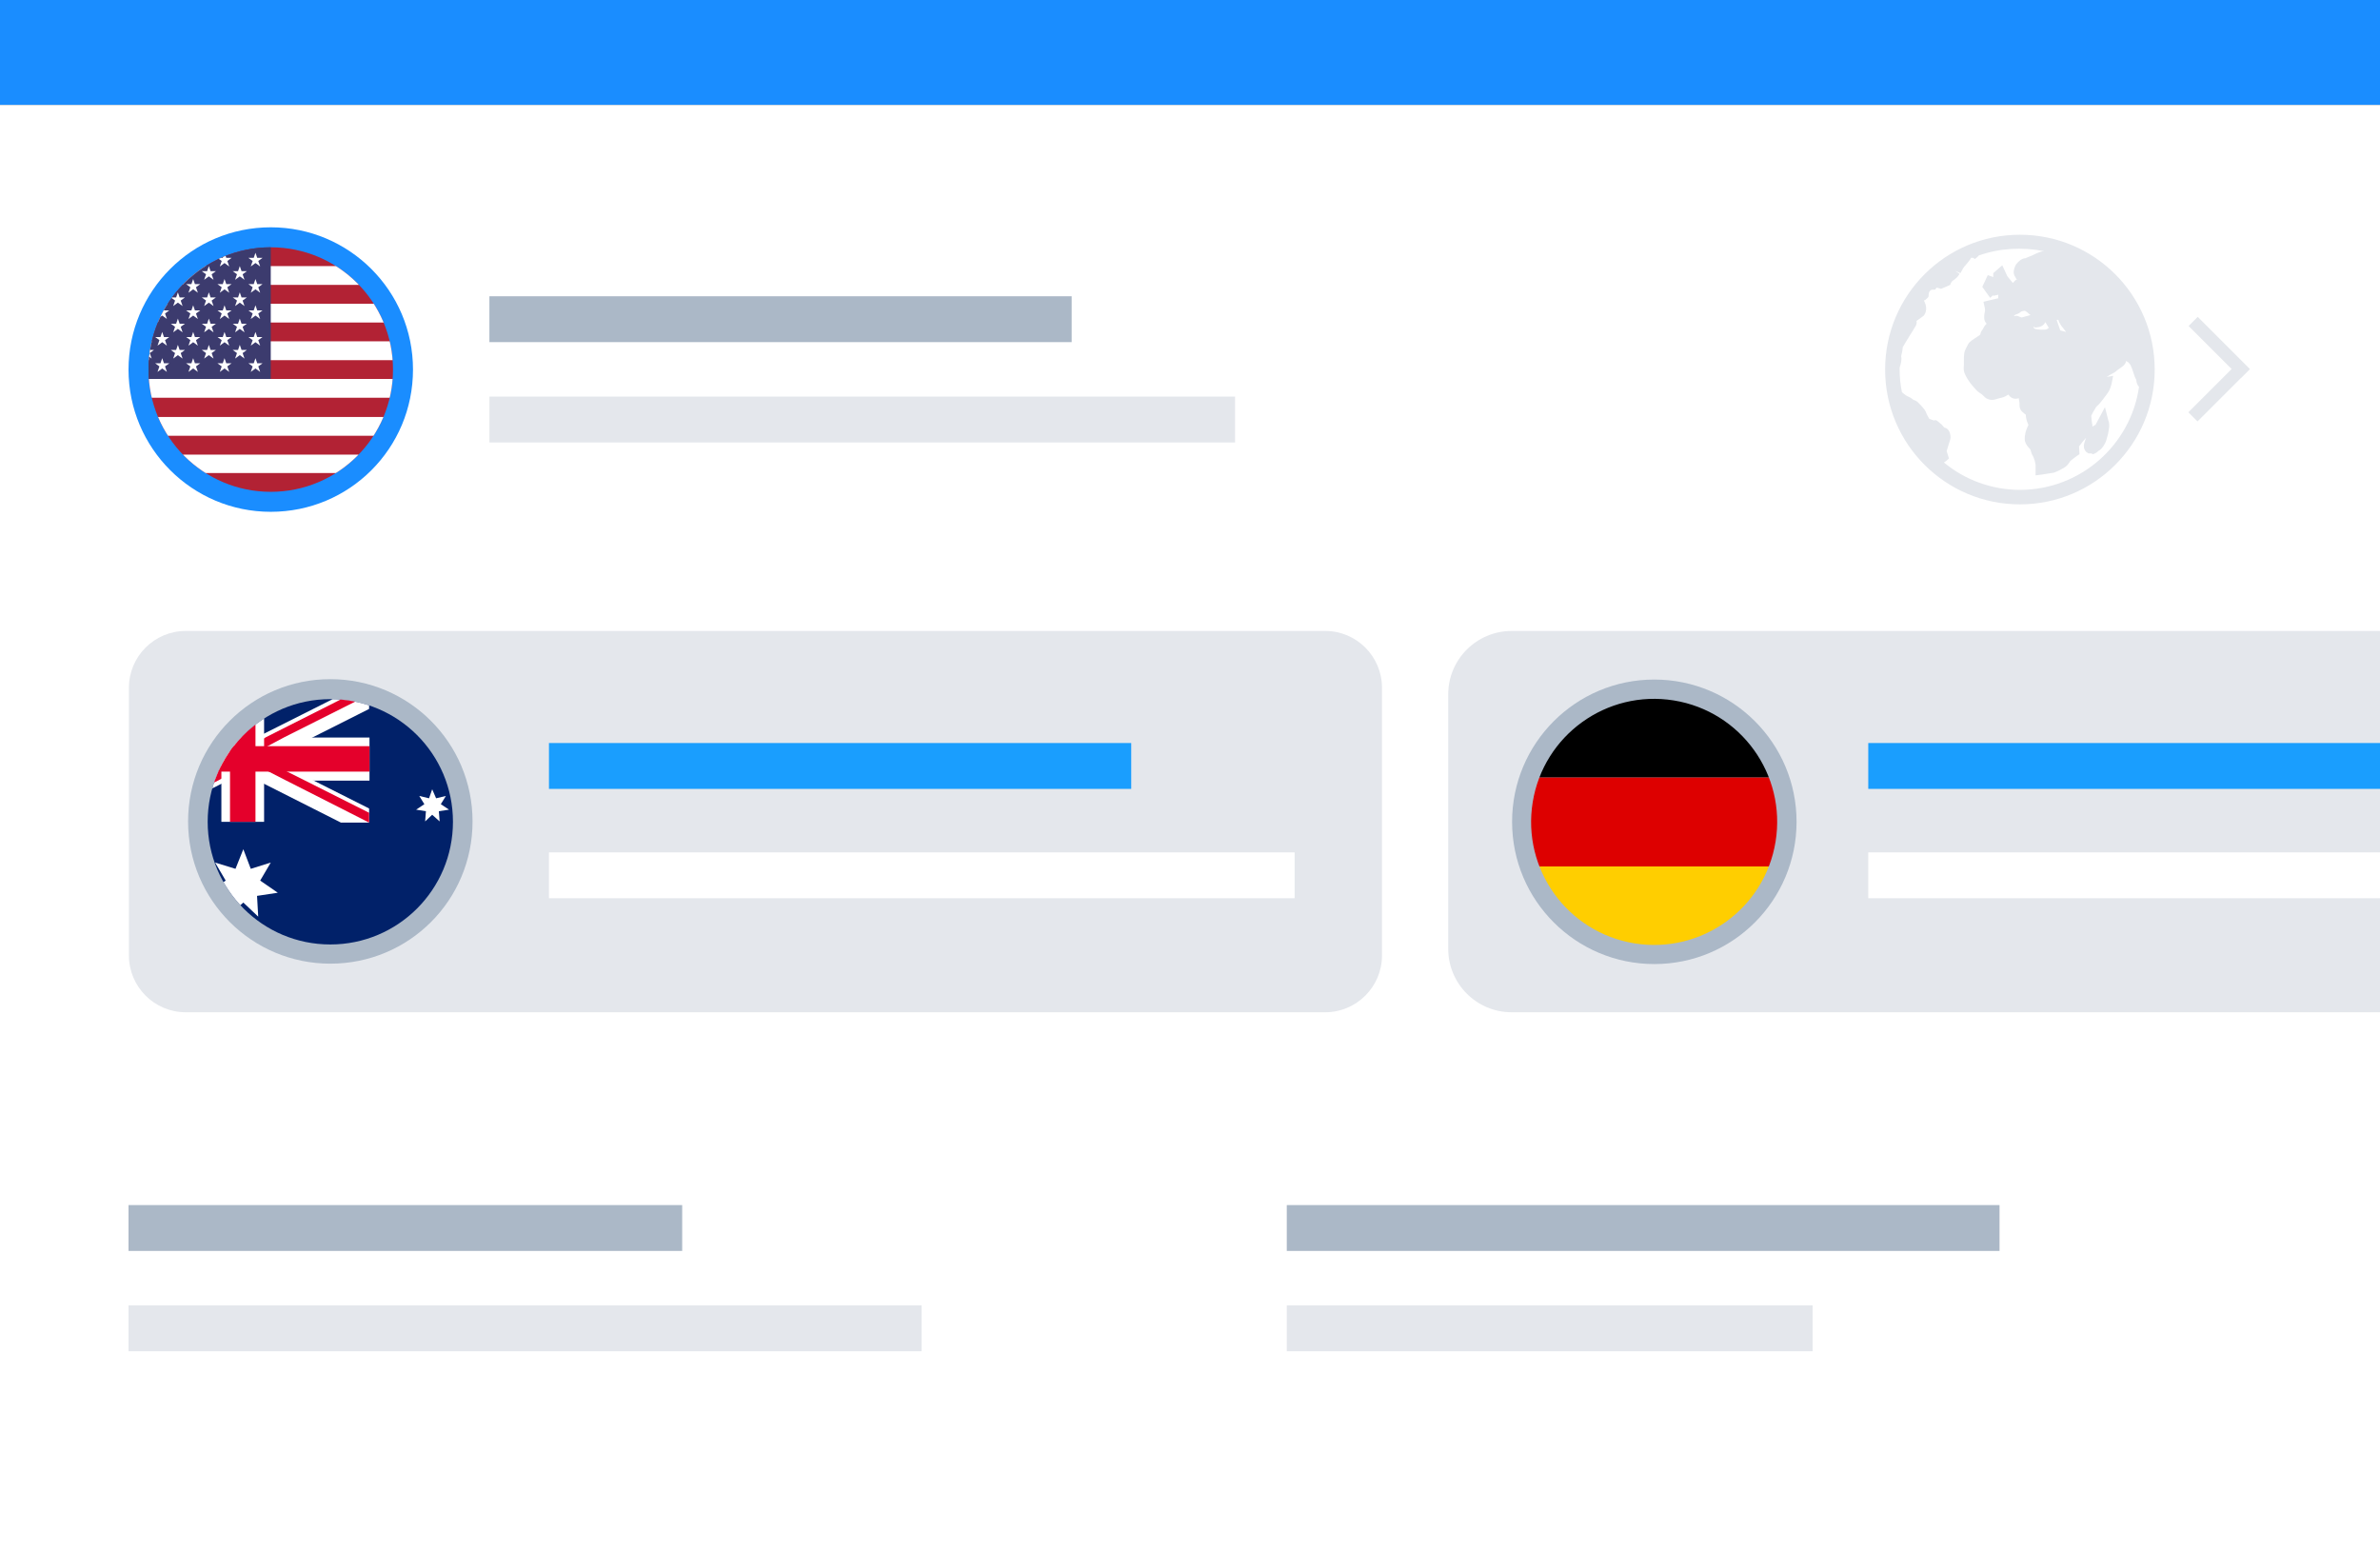 <?xml version="1.0" encoding="utf-8"?>
<!-- Generator: Adobe Illustrator 22.0.1, SVG Export Plug-In . SVG Version: 6.00 Build 0)  -->
<svg version="1.1" xmlns="http://www.w3.org/2000/svg" xmlns:xlink="http://www.w3.org/1999/xlink" x="0px" y="0px"
	 viewBox="0 0 607.4 396.1" style="enable-background:new 0 0 607.4 396.1;" xml:space="preserve">
<rect x="0" y="0" width="607.4" height="396.1" fill="#808080" stroke="none"/>
<style type="text/css">
	.st0{fill:#3F0091;}
	.st1{fill:#FFFFFF;}
	.st2{opacity:0.5;fill:#CBC2FF;}
	.st3{fill:#E4E5FB;}
	.st4{fill:#4E01D4;}
	.st5{opacity:0.3;fill:#4E01D4;}
	.st6{opacity:0.5;fill:#4E01D4;}
	.st7{opacity:0.5;}
	.st8{fill:none;}
	.st9{fill:#C5E7FF;}
	.st10{fill:#1A9EFE;}
	.st11{fill:#24A1CD;}
	.st12{fill:#19708F;}
	.st13{fill:#F99B20;}
	.st14{fill:#22BF66;}
	.st15{fill:#FF5046;}
	.st16{fill:#FFD516;}
	.st17{fill:#E5E8ED;}
	.st18{fill:#B9B9BB;}
	.st19{fill:#1A8DFF;}
	.st20{fill:#E4E7EC;}
	.st21{fill:#ABB8C7;}
	.st22{clip-path:url(#SVGID_2_);}
	.st23{fill:#B22234;}
	.st24{fill:#3C3B6E;}
	.st25{clip-path:url(#SVGID_4_);}
	.st26{fill:#012169;}
	.st27{fill:#E4002B;}
	.st28{clip-path:url(#SVGID_6_);}
	.st29{fill:#DD0000;}
	.st30{fill:#FFCE00;}
	.st31{fill:#F6C922;}
	.st32{fill:#FF6D31;}
	.st33{fill:#B1443A;}
	.st34{fill:#F9FBFC;}
</style>
<g id="BACKGROUND">
</g>
<g id="OBJECT">
	<g>
		<rect x="0" y="0" class="st19" width="607.4" height="26.8"/>
		<polygon class="st1" points="0,26.8 0,326.9 0,362.4 0,373 0,396.1 23.5,396.1 69.1,396.1 583.9,396.1 607.4,396.1 607.4,373 
			607.4,362.4 607.4,26.8 		"/>
		<path class="st20" d="M338.2,258.3H47.4c-8,0-14.5-6.5-14.5-14.5v-68.3c0-8,6.5-14.5,14.5-14.5h290.8c8,0,14.5,6.5,14.5,14.5v68.3
			C352.7,251.8,346.2,258.3,338.2,258.3z"/>
		<rect x="124.9" y="75.6" class="st21" width="148.6" height="11.7"/>
		<rect x="124.9" y="101.2" class="st20" width="190.3" height="11.7"/>
		<rect x="32.8" y="307.5" class="st21" width="141.3" height="11.7"/>
		<rect x="32.8" y="333.1" class="st20" width="202.4" height="11.7"/>
		<rect x="328.4" y="307.5" class="st21" width="181.9" height="11.7"/>
		<rect x="328.4" y="333.1" class="st20" width="134.2" height="11.7"/>
		<g>
			
				<rect x="557" y="98" transform="matrix(0.707 -0.707 0.707 0.707 95.41 429.717)" class="st20" width="18.8" height="3.3"/>
			
				<rect x="557" y="87.1" transform="matrix(0.707 0.707 -0.707 0.707 228.665 -374.526)" class="st20" width="18.8" height="3.3"/>
		</g>
		<g>
			<path class="st19" d="M69.1,130.6L69.1,130.6c-20,0-36.3-16.2-36.3-36.3v0c0-20,16.2-36.3,36.3-36.3h0c20,0,36.3,16.2,36.3,36.3
				v0C105.4,114.4,89.2,130.6,69.1,130.6z"/>
			<g>
				<g>
					<defs>
						<circle id="SVGID_1_" cx="69.1" cy="94.3" r="31.2"/>
					</defs>
					<clipPath id="SVGID_2_">
						<use xlink:href="#SVGID_1_"  style="overflow:visible;"/>
					</clipPath>
					<g class="st22">
						<rect x="21.6" y="63" class="st23" width="118.8" height="62.5"/>
						<g>
							<path d="M21.6,70.2h118.8 M140.4,79.9H21.6 M21.6,89.5h118.8 M140.4,99.1H21.6 M21.6,108.8h118.8 M140.4,118.4H21.6"/>
							<path class="st1" d="M140.4,120.7H21.6V116h118.8V120.7z M140.4,111.2H21.6v-4.8h118.8V111.2z M140.4,101.5H21.6v-4.8h118.8
								V101.5z M140.4,91.9H21.6v-4.8h118.8V91.9z M140.4,82.3H21.6v-4.8h118.8V82.3z M140.4,72.7H21.6v-4.8h118.8V72.7z"/>
						</g>
						<rect x="21.6" y="63" class="st24" width="47.5" height="33.7"/>
						<g>
							<g>
								<g>
									<g id="s5_11_">
										<g id="s4_21_">
											<path id="s_99_" class="st1" d="M25.6,64.5l1.2,3.5l-3-2.2h3.6l-3,2.2L25.6,64.5z"/>
											<g>
												<path id="s_98_" class="st1" d="M25.6,71.2l1.2,3.5l-3-2.2h3.6l-3,2.2L25.6,71.2z"/>
											</g>
											<g>
												<path id="s_97_" class="st1" d="M25.6,77.9l1.2,3.5l-3-2.2h3.6l-3,2.2L25.6,77.9z"/>
											</g>
											<g>
												<path id="s_96_" class="st1" d="M25.6,84.7l1.2,3.5l-3-2.2h3.6l-3,2.2L25.6,84.7z"/>
											</g>
										</g>
										<g>
											<path id="s_95_" class="st1" d="M25.6,91.4l1.2,3.5l-3-2.2h3.6l-3,2.2L25.6,91.4z"/>
										</g>
									</g>
									<g id="s9_9_">
										<g id="s4_20_">
											<path id="s_94_" class="st1" d="M29.5,67.9l1.2,3.5l-3-2.2h3.6l-3,2.2L29.5,67.9z"/>
											<g>
												<path id="s_93_" class="st1" d="M29.5,74.6l1.2,3.5l-3-2.2h3.6l-3,2.2L29.5,74.6z"/>
											</g>
											<g>
												<path id="s_92_" class="st1" d="M29.5,81.3l1.2,3.5l-3-2.2h3.6l-3,2.2L29.5,81.3z"/>
											</g>
											<g>
												<path id="s_91_" class="st1" d="M29.5,88l1.2,3.5l-3-2.2h3.6l-3,2.2L29.5,88z"/>
											</g>
										</g>
									</g>
									<g>
										<g id="s18_3_">
											<g id="s5_10_">
												<g id="s4_19_">
													<path id="s_90_" class="st1" d="M33.5,64.5l1.2,3.5l-3-2.2h3.6l-3,2.2L33.5,64.5z"/>
													<g>
														<path id="s_89_" class="st1" d="M33.5,71.2l1.2,3.5l-3-2.2h3.6l-3,2.2L33.5,71.2z"/>
													</g>
													<g>
														<path id="s_88_" class="st1" d="M33.5,77.9l1.2,3.5l-3-2.2h3.6l-3,2.2L33.5,77.9z"/>
													</g>
													<g>
														<path id="s_87_" class="st1" d="M33.5,84.7l1.2,3.5l-3-2.2h3.6l-3,2.2L33.5,84.7z"/>
													</g>
												</g>
												<g>
													<path id="s_86_" class="st1" d="M33.5,91.4l1.2,3.5l-3-2.2h3.6l-3,2.2L33.5,91.4z"/>
												</g>
											</g>
											<g id="s9_8_">
												<g id="s4_18_">
													<path id="s_85_" class="st1" d="M37.5,67.9l1.2,3.5l-3-2.2h3.6l-3,2.2L37.5,67.9z"/>
													<g>
														<path id="s_84_" class="st1" d="M37.5,74.6l1.2,3.5l-3-2.2h3.6l-3,2.2L37.5,74.6z"/>
													</g>
													<g>
														<path id="s_83_" class="st1" d="M37.5,81.3l1.2,3.5l-3-2.2h3.6l-3,2.2L37.5,81.3z"/>
													</g>
													<g>
														<path id="s_82_" class="st1" d="M37.5,88l1.2,3.5l-3-2.2h3.6l-3,2.2L37.5,88z"/>
													</g>
												</g>
											</g>
										</g>
										<g>
											<g>
												<g>
													<g id="s5_9_">
														<g id="s4_17_">
															<path id="s_81_" class="st1" d="M41.4,64.5l1.2,3.5l-3-2.2h3.6L40.3,68L41.4,64.5z"/>
															<g>
																<path id="s_80_" class="st1" d="M41.4,71.2l1.2,3.5l-3-2.2h3.6l-3,2.2L41.4,71.2z"/>
															</g>
															<g>
																<path id="s_79_" class="st1" d="M41.4,77.9l1.2,3.5l-3-2.2h3.6l-3,2.2L41.4,77.9z"/>
															</g>
															<g>
																<path id="s_78_" class="st1" d="M41.4,84.7l1.2,3.5l-3-2.2h3.6l-3,2.2L41.4,84.7z"/>
															</g>
														</g>
														<g>
															<path id="s_77_" class="st1" d="M41.4,91.4l1.2,3.5l-3-2.2h3.6l-3,2.2L41.4,91.4z"/>
														</g>
													</g>
													<g id="s9_7_">
														<g id="s4_16_">
															<path id="s_76_" class="st1" d="M45.4,67.9l1.2,3.5l-3-2.2h3.6l-3,2.2L45.4,67.9z"/>
															<g>
																<path id="s_75_" class="st1" d="M45.4,74.6l1.2,3.5l-3-2.2h3.6l-3,2.2L45.4,74.6z"/>
															</g>
															<g>
																<path id="s_74_" class="st1" d="M45.4,81.3l1.2,3.5l-3-2.2h3.6l-3,2.2L45.4,81.3z"/>
															</g>
															<g>
																<path id="s_73_" class="st1" d="M45.4,88l1.2,3.5l-3-2.2h3.6l-3,2.2L45.4,88z"/>
															</g>
														</g>
													</g>
													<g>
														<g id="s18_2_">
															<g id="s5_8_">
																<g id="s4_15_">
																	<path id="s_72_" class="st1" d="M49.3,64.5l1.2,3.5l-3-2.2h3.6l-3,2.2L49.3,64.5z"/>
																	<g>
																		<path id="s_71_" class="st1" d="M49.3,71.2l1.2,3.5l-3-2.2h3.6l-3,2.2L49.3,71.2z"/>
																	</g>
																	<g>
																		<path id="s_70_" class="st1" d="M49.3,77.9l1.2,3.5l-3-2.2h3.6l-3,2.2L49.3,77.9z"/>
																	</g>
																	<g>
																		<path id="s_69_" class="st1" d="M49.3,84.7l1.2,3.5l-3-2.2h3.6l-3,2.2L49.3,84.7z"/>
																	</g>
																</g>
																<g>
																	<path id="s_68_" class="st1" d="M49.3,91.4l1.2,3.5l-3-2.2h3.6l-3,2.2L49.3,91.4z"/>
																</g>
															</g>
															<g id="s9_6_">
																<g id="s4_14_">
																	<path id="s_67_" class="st1" d="M53.3,67.9l1.2,3.5l-3-2.2h3.6l-3,2.2L53.3,67.9z"/>
																	<g>
																		<path id="s_66_" class="st1" d="M53.3,74.6l1.2,3.5l-3-2.2h3.6l-3,2.2L53.3,74.6z"/>
																	</g>
																	<g>
																		<path id="s_65_" class="st1" d="M53.3,81.3l1.2,3.5l-3-2.2h3.6l-3,2.2L53.3,81.3z"/>
																	</g>
																	<g>
																		<path id="s_64_" class="st1" d="M53.3,88l1.2,3.5l-3-2.2h3.6l-3,2.2L53.3,88z"/>
																	</g>
																</g>
															</g>
														</g>
														<g>
															<g>
																<g id="s5_7_">
																	<g id="s4_13_">
																		<path id="s_63_" class="st1" d="M57.3,64.5l1.2,3.5l-3-2.2h3.6l-3,2.2L57.3,64.5z"/>
																		<g>
																			<path id="s_62_" class="st1" d="M57.3,71.2l1.2,3.5l-3-2.2h3.6l-3,2.2L57.3,71.2z"/>
																		</g>
																		<g>
																			<path id="s_61_" class="st1" d="M57.3,77.9l1.2,3.5l-3-2.2h3.6l-3,2.2L57.3,77.9z"/>
																		</g>
																		<g>
																			<path id="s_60_" class="st1" d="M57.3,84.7l1.2,3.5l-3-2.2h3.6l-3,2.2L57.3,84.7z"/>
																		</g>
																	</g>
																	<g>
																		<path id="s_59_" class="st1" d="M57.3,91.4l1.2,3.5l-3-2.2h3.6l-3,2.2L57.3,91.4z"/>
																	</g>
																</g>
																<g id="s9_5_">
																	<g id="s4_12_">
																		<path id="s_58_" class="st1" d="M61.2,67.9l1.2,3.5l-3-2.2H63l-3,2.2L61.2,67.9z"/>
																		<g>
																			<path id="s_57_" class="st1" d="M61.2,74.6l1.2,3.5l-3-2.2H63l-3,2.2L61.2,74.6z"/>
																		</g>
																		<g>
																			<path id="s_56_" class="st1" d="M61.2,81.3l1.2,3.5l-3-2.2H63l-3,2.2L61.2,81.3z"/>
																		</g>
																		<g>
																			<path id="s_55_" class="st1" d="M61.2,88l1.2,3.5l-3-2.2H63l-3,2.2L61.2,88z"/>
																		</g>
																	</g>
																</g>
																<g>
																	<g id="s5_6_">
																		<g id="s4_11_">
																			<path id="s_54_" class="st1" d="M65.2,64.5l1.2,3.5l-3-2.2H67l-3,2.2L65.2,64.5z"/>
																			<g>
																				<path id="s_53_" class="st1" d="M65.2,71.2l1.2,3.5l-3-2.2H67l-3,2.2L65.2,71.2z"/>
																			</g>
																			<g>
																				<path id="s_52_" class="st1" d="M65.2,77.9l1.2,3.5l-3-2.2H67l-3,2.2L65.2,77.9z"/>
																			</g>
																			<g>
																				<path id="s_51_" class="st1" d="M65.2,84.7l1.2,3.5l-3-2.2H67l-3,2.2L65.2,84.7z"/>
																			</g>
																		</g>
																		<g>
																			<path id="s_50_" class="st1" d="M65.2,91.4l1.2,3.5l-3-2.2H67l-3,2.2L65.2,91.4z"/>
																		</g>
																	</g>
																</g>
															</g>
														</g>
													</g>
												</g>
											</g>
										</g>
									</g>
								</g>
							</g>
						</g>
					</g>
				</g>
			</g>
		</g>
		<rect x="140.1" y="189.6" class="st10" width="148.6" height="11.7"/>
		<rect x="140.1" y="217.5" class="st1" width="190.3" height="11.7"/>
		<g>
			<g>
				<path class="st21" d="M84.3,245.9L84.3,245.9c-20,0-36.3-16.2-36.3-36.3v0c0-20,16.2-36.3,36.3-36.3h0c20,0,36.3,16.2,36.3,36.3
					v0C120.6,229.7,104.4,245.9,84.3,245.9z"/>
			</g>
		</g>
		<g>
			<g>
				<defs>
					<circle id="SVGID_3_" cx="84.3" cy="209.7" r="31.3"/>
				</defs>
				<clipPath id="SVGID_4_">
					<use xlink:href="#SVGID_3_"  style="overflow:visible;"/>
				</clipPath>
				<g class="st25">
					<rect x="29.6" y="177.5" class="st26" width="129" height="64.4"/>
					<rect x="29.7" y="188.2" class="st1" width="64.6" height="11"/>
					<polygon class="st1" points="94.2,206.3 94.2,209.9 87,209.9 67.4,200 65.7,199.1 65.2,198.9 62,197.2 61.4,196.9 60.8,196.6 
						58.7,195.5 58.3,195.4 56.5,194.4 54.8,193.7 48.4,190.4 44.1,188.1 29.8,181 29.8,177.5 37.2,177.5 56.5,187.2 58.2,188.1 
						58.7,188.4 62,190 62.6,190.4 63,190.6 65.2,191.7 65.4,191.8 67.4,192.8 69.1,193.7 75.5,196.9 79.9,199.1 					"/>
					<polygon class="st27" points="59.8,192.5 58.8,194.3 58.7,194.3 56.5,193.3 56,193 50.8,190.4 46.4,188.1 29.8,179.8 
						29.8,177.5 30.2,177.5 51.2,188.1 55.5,190.4 56.5,190.8 58.4,191.8 58.7,191.9 					"/>
					<polygon class="st27" points="94.2,207.4 94.2,209.9 72.9,199.1 68.6,196.9 67.4,196.3 65.5,195.3 65.2,195.2 64.6,194.9 
						64.8,194.5 65.2,193.9 65.6,193 67.4,193.9 68,194.1 73.3,196.9 77.7,199.1 					"/>
					<polygon class="st1" points="94.2,177.5 94.2,180.9 79.9,188.1 75.5,190.4 69.1,193.7 68,194.1 67.4,194.4 65.5,195.3 
						65.2,195.5 62.6,196.9 62,197.2 58.7,198.9 58.2,199.1 56.5,200 36.9,209.9 29.8,209.9 29.8,206.2 44,199.1 48.3,196.9 
						54.8,193.7 56,193 56.5,192.8 58.4,191.8 58.7,191.7 61.4,190.4 62,190 65.2,188.4 65.6,188.1 67.4,187.2 86.7,177.5 					"/>
					<polygon class="st27" points="66.1,193.9 65.2,194.3 64.8,194.5 60.8,196.6 60.2,196.9 58.7,197.6 56.5,198.7 55.8,199.1 
						34.5,209.9 29.8,209.9 29.8,209.8 51,199.1 55.3,196.9 56.5,196.3 58.3,195.4 58.7,195.2 65.1,192 65.2,192.2 65.6,193 					
						"/>
					<polygon class="st27" points="93.7,177.5 72.6,188.1 68.3,190.4 67.4,190.8 65.4,191.8 65.2,191.9 61.6,193.8 60.6,191.9 
						63,190.6 63.5,190.4 65.2,189.5 67.4,188.4 67.9,188.1 88.9,177.5 					"/>
					<rect x="56.5" y="177.5" class="st1" width="10.9" height="32.2"/>
					<rect x="58.7" y="177.5" class="st27" width="6.5" height="32.2"/>
					<rect x="29.7" y="190.4" class="st27" width="64.6" height="6.5"/>
					<rect x="29.8" y="177.5" class="st8" width="64.4" height="32.4"/>
					<polygon class="st1" points="62.1,230.3 58.1,233.9 58.5,228.6 53.2,227.8 57.6,224.7 54.9,220.1 60.1,221.7 62.1,216.7 
						64,221.7 69.1,220.1 66.4,224.7 70.9,227.8 65.6,228.6 65.9,233.9 					"/>
					<polygon class="st1" points="126.5,233.3 124.6,235 124.8,232.4 122.2,232 124.3,230.7 123.1,228.4 125.5,229.2 126.5,226.8 
						127.4,229.2 129.8,228.4 128.6,230.7 130.6,232 128.2,232.4 128.4,235 					"/>
					<polygon class="st1" points="110.3,207.9 108.5,209.6 108.7,207 106.2,206.6 108.3,205.2 107,203.1 109.5,203.7 110.3,201.4 
						111.3,203.7 113.8,203.1 112.5,205.2 114.6,206.6 112,207 112.2,209.6 					"/>
					<polygon class="st1" points="126.5,190.5 124.6,192.2 124.8,189.7 122.2,189.3 124.3,187.8 123.1,185.6 125.5,186.3 126.5,184 
						127.4,186.3 129.8,185.6 128.6,187.8 130.6,189.3 128.2,189.7 128.4,192.2 					"/>
					<polygon class="st1" points="140.8,203.5 138.9,205.2 139.1,202.7 136.7,202.3 138.7,200.9 137.5,198.6 139.9,199.4 140.8,197 
						141.8,199.4 144.3,198.6 143,200.9 145.1,202.3 142.5,202.7 142.7,205.2 					"/>
					<polygon class="st1" points="132.8,213.5 131.5,214.2 131.8,212.8 130.7,211.7 132.2,211.5 132.8,210.2 133.5,211.5 135,211.7 
						133.9,212.8 134.2,214.2 					"/>
				</g>
			</g>
		</g>
		<path class="st20" d="M607.4,160.9v97.4H385.8c-9,0-16.2-7.3-16.2-16.2v-64.9c0-9,7.3-16.2,16.2-16.2H607.4z"/>
		<rect x="476.8" y="189.6" class="st10" width="130.6" height="11.7"/>
		<rect x="476.8" y="217.5" class="st1" width="130.6" height="11.7"/>
		<g>
			<g>
				<path class="st21" d="M422.2,246L422.2,246c-20,0-36.3-16.2-36.3-36.3v0c0-20,16.2-36.3,36.3-36.3h0c20,0,36.3,16.2,36.3,36.3v0
					C458.5,229.7,442.3,246,422.2,246z"/>
			</g>
		</g>
		<g>
			<g>
				<defs>
					
						<ellipse id="SVGID_5_" transform="matrix(0.16 -0.987 0.987 0.16 147.628 592.882)" cx="422.2" cy="209.7" rx="31.4" ry="31.4"/>
				</defs>
				<clipPath id="SVGID_6_">
					<use xlink:href="#SVGID_5_"  style="overflow:visible;"/>
				</clipPath>
				<g class="st28">
					<rect x="365.7" y="175.8" width="113" height="22.6"/>
					<rect x="365.7" y="198.4" class="st29" width="113" height="22.7"/>
					<rect id="gold_stripe_1_" x="365.7" y="221.1" class="st30" width="113" height="22.6"/>
				</g>
			</g>
		</g>
		<path class="st20" d="M516,81C516,81,515.9,81,516,81c-0.2,0-0.6-0.2-0.9-0.3l-0.3-0.1l-0.3,0c-0.1,0-0.3,0-0.5,0.1
			c0,0,0-0.1,0-0.1c0.1-0.1,0.2-0.3,0.6-0.4c0.7-0.2,1-0.5,1.2-0.7c0.2-0.1,0.7-0.2,1-0.2l0.6,0.4c0.2,0.2,0.4,0.4,0.8,0.7L516,81
			L516,81z M515.5,125c-7.1,0-14-2.5-19.4-7c0.3-0.2,0.5-0.3,0.6-0.4l0.7-0.6l-0.6-1.9l0.9-2.9l0.1-0.5c0-1.1-0.4-2.4-1.6-2.6
			c-0.1-0.1-0.5-0.6-0.7-0.8c-0.6-0.4-1.1-1.1-1.6-1.1c0,0,0,0,0,0c-0.1,0-0.4,0.2-0.6,0c-0.2-0.1-0.4-0.1-0.6-0.2
			c-0.1-0.1-0.4-0.1-0.3-0.1c-0.2-0.3-0.5-0.8-0.8-1.5c-0.2-0.6-0.4-0.9-1.4-2c-0.7-0.7-0.8-0.9-1.4-1.2l-0.3-0.1
			c-0.3-0.1-0.4-0.3-0.6-0.4c-0.3-0.2-0.6-0.4-1.1-0.6c-0.4-0.2-0.5-0.3-0.9-0.6c-0.1-0.1-0.3-0.3-0.5-0.4c-0.4-1.9-0.6-3.9-0.6-5.9
			l0-0.4c0.3-0.8,0.6-2.1,0.4-2.8c0-0.2,0.1-0.7,0.2-1c0.1-0.6,0.2-1.1,0.2-1.4c0.1-0.2,0.5-0.9,0.7-1.2c0.3-0.4,0.5-0.9,0.7-1.1
			c0.1-0.3,0.8-1.3,1.1-1.8l0.6-1c0.2-0.3,0.6-0.9,0.4-1.6c0.7-0.5,1.7-1.2,1.8-1.3c0.1-0.1,1.4-1.5,0.1-3.9c0-0.1,0.4-0.1,0.4-0.2
			c0.1-0.2,0.8-0.5,0.8-1v-0.1c0-0.8,0.3-1.5,1.1-1.5h0.5c0.2,0,0.3-0.5,0.5-0.5l1.1,0.3l2.3-1l0.2-0.5c0,0,0.2-0.5,0.8-0.8
			c0.8-0.6,1-0.9,1.4-1.5l-1.1-0.8l1.3,0.6c0.2-0.1,0.5-1.2,1.3-2c0.9-1,1.5-1.9,1.4-1.9h0.6l0.4,0.3c0.1-0.1,0.6-0.4,1-0.9
			c5.3-1.9,11.2-2.2,16.7-1.1c-0.7,0-1.4,0.3-2.5,0.8c-0.3,0.1-0.5,0.3-0.6,0.3c-0.2,0.1-0.6,0.2-1,0.4c-0.2,0.1-0.7,0.3-0.7,0.3
			c-0.9,0-1.8,0.8-2.4,1.6c-0.8,1.5-0.6,2.4-0.4,2.8l0.5,0.9h0.4c-0.5,0-1,0.7-1.3,1l-1.4-1.7l-1.3-2.8l-2.3,2v1l-1.4-0.5l-1.4,3
			l2,2.8l0.8-0.7v0.2l1.3-0.3c0,0.3-0.1,0.6,0,0.9l-3.8,0.9l0.3,1.4c0.1,0.2,0.1,0.7,0.1,0.9c-0.5,2.1,0,2.7,0.1,2.9l0.3,0.4
			c-0.5,0.5-0.8,1-0.9,1.3c-0.2,0.3-0.6,0.7-0.7,1.4c-0.1,0.2-0.4,0.4-0.6,0.5l-0.3,0.2c-0.9,0.6-1.8,1.1-2.2,1.8
			c-0.5,0.9-0.9,1.7-1,2.3c-0.1,0.7-0.1,1.3-0.1,2.2c0,0.3,0,0.5,0,0.7c0,0.5-0.1,0.9,0,1.6c0.2,1.3,2,3.7,2.1,3.7
			c0.6,0.7,1.2,1.5,2,2c0.4,0.2,0.9,0.7,1.1,0.9c0.5,0.6,1.7,1.1,2.9,0.7c0.3-0.1,0.7-0.2,1-0.3c0.6-0.1,1.3-0.3,1.9-0.7
			c0.2-0.1,0.3-0.2,0.4-0.2c0.5,0.9,1.6,1.3,2.6,0.9l0,0c0,0.2,0.1,0.4,0.1,0.6c0,0.2,0.1,0.4,0.1,0.7c0,0.5-0.1,1.3,0.6,2.1
			c0.1,0.1,0.4,0.3,0.6,0.5c0.1,0.1,0.2,0.2,0.4,0.3c0,0.6,0.2,1.6,0.5,2.2c0.1,0.3,0.2,0.5,0.2,0.4c-0.3,0.5-0.8,1.9-0.8,2.1
			c-0.3,1.4-0.1,2-0.1,2.1c0.2,0.7,0.6,1.3,1.3,2c0.1,0.1,0.1,0.2,0.2,0.5c0.1,0.3,0.2,0.8,0.5,1.2c0.1,0.2,0.4,0.9,0.5,1.3l0.2,1
			l0,2.7l1.6-0.2c0,0,2.6-0.4,3.1-0.5c0.6-0.2,2.6-1.1,3.3-1.8c0.4-0.4,0.5-0.7,0.7-0.9c0.1-0.2,0.1-0.2,0.2-0.3
			c0.6-0.5,1.7-1.3,1.7-1.3l0.6-0.4l-0.1-2l1-1.3l0.8-0.9c-0.2,0.5-0.4,1.1-0.5,1.5c-0.2,0.7-0.1,1.4,0.5,2.1l0.6,0.4h0.7l0.5,0.2
			c0.5-0.2,0.9-0.4,1.3-0.8c0.1-0.1,0.2-0.2,0.3-0.2c0.8-0.5,1.5-1.8,1.7-2.4l0.5-1.8c0.1-0.5,0.3-1.6,0.3-2.1
			c0-0.5-0.1-1.1-0.2-1.2l-0.9-3.5l-2.4,4.5c-0.4,0.2-0.6,0.3-0.8,0.5c0-0.2,0-0.4,0-0.5c-0.1-0.2-0.2-1.3-0.3-2.3
			c0.2-0.4,0.4-0.8,0.5-1c0.2-0.3,0.4-0.6,0.5-0.8c0.1-0.3,0.2-0.4,0.4-0.6c0.7-0.6,1.2-1.3,1.6-1.8l0.3-0.4c0.4-0.5,1-1.3,1.2-1.7
			c0.3-0.5,0.6-1.4,0.7-1.9l0.4-2l-1.7,0.3c0.2-0.1,0.4-0.2,0.5-0.3c0.1-0.1,0.3-0.2,0.5-0.3c0.8-0.4,1.3-0.7,1.7-1.1l0.7-0.5
			c0.6-0.4,1.5-1,1.6-1.9c0.1,0.1,0.3,0.2,0.5,0.3c0.1,0.1,0.4,0.4,0.6,0.7c0.2,0.4,0.6,1.4,0.7,1.8c0.1,0.2,0.2,0.7,0.4,1.2
			c0.2,0.4,0.3,0.7,0.4,0.8c0,0.3,0.1,1.2,0.7,1.8C543.8,113.5,531,125,515.5,125z M522,82.2l0.9,1.5l-0.1,0l-0.4,0.3
			c-0.3,0.2-2.5,0.2-3.3-0.2c0-0.1-0.1-0.3-0.1-0.5l0.4,0.3l0.6-0.1C521.1,83.4,521.7,82.8,522,82.2z M525.3,81.6
			c0.2,0.7,0.6,1.4,1.3,2.2l0.3,0.4c0.1,0.2,0.3,0.3,0.4,0.5c-0.4-0.1-0.9-0.2-1.5-0.4l-0.9-2.6C525,81.6,525.1,81.6,525.3,81.6z
			 M515.5,59.9c-19,0-34.4,15.4-34.4,34.4s15.4,34.4,34.4,34.4c19,0,34.4-15.4,34.4-34.4S534.5,59.9,515.5,59.9z"/>
	</g>
</g>
<g id="DESIGNED_BY_FREEPIK">
</g>
</svg>
